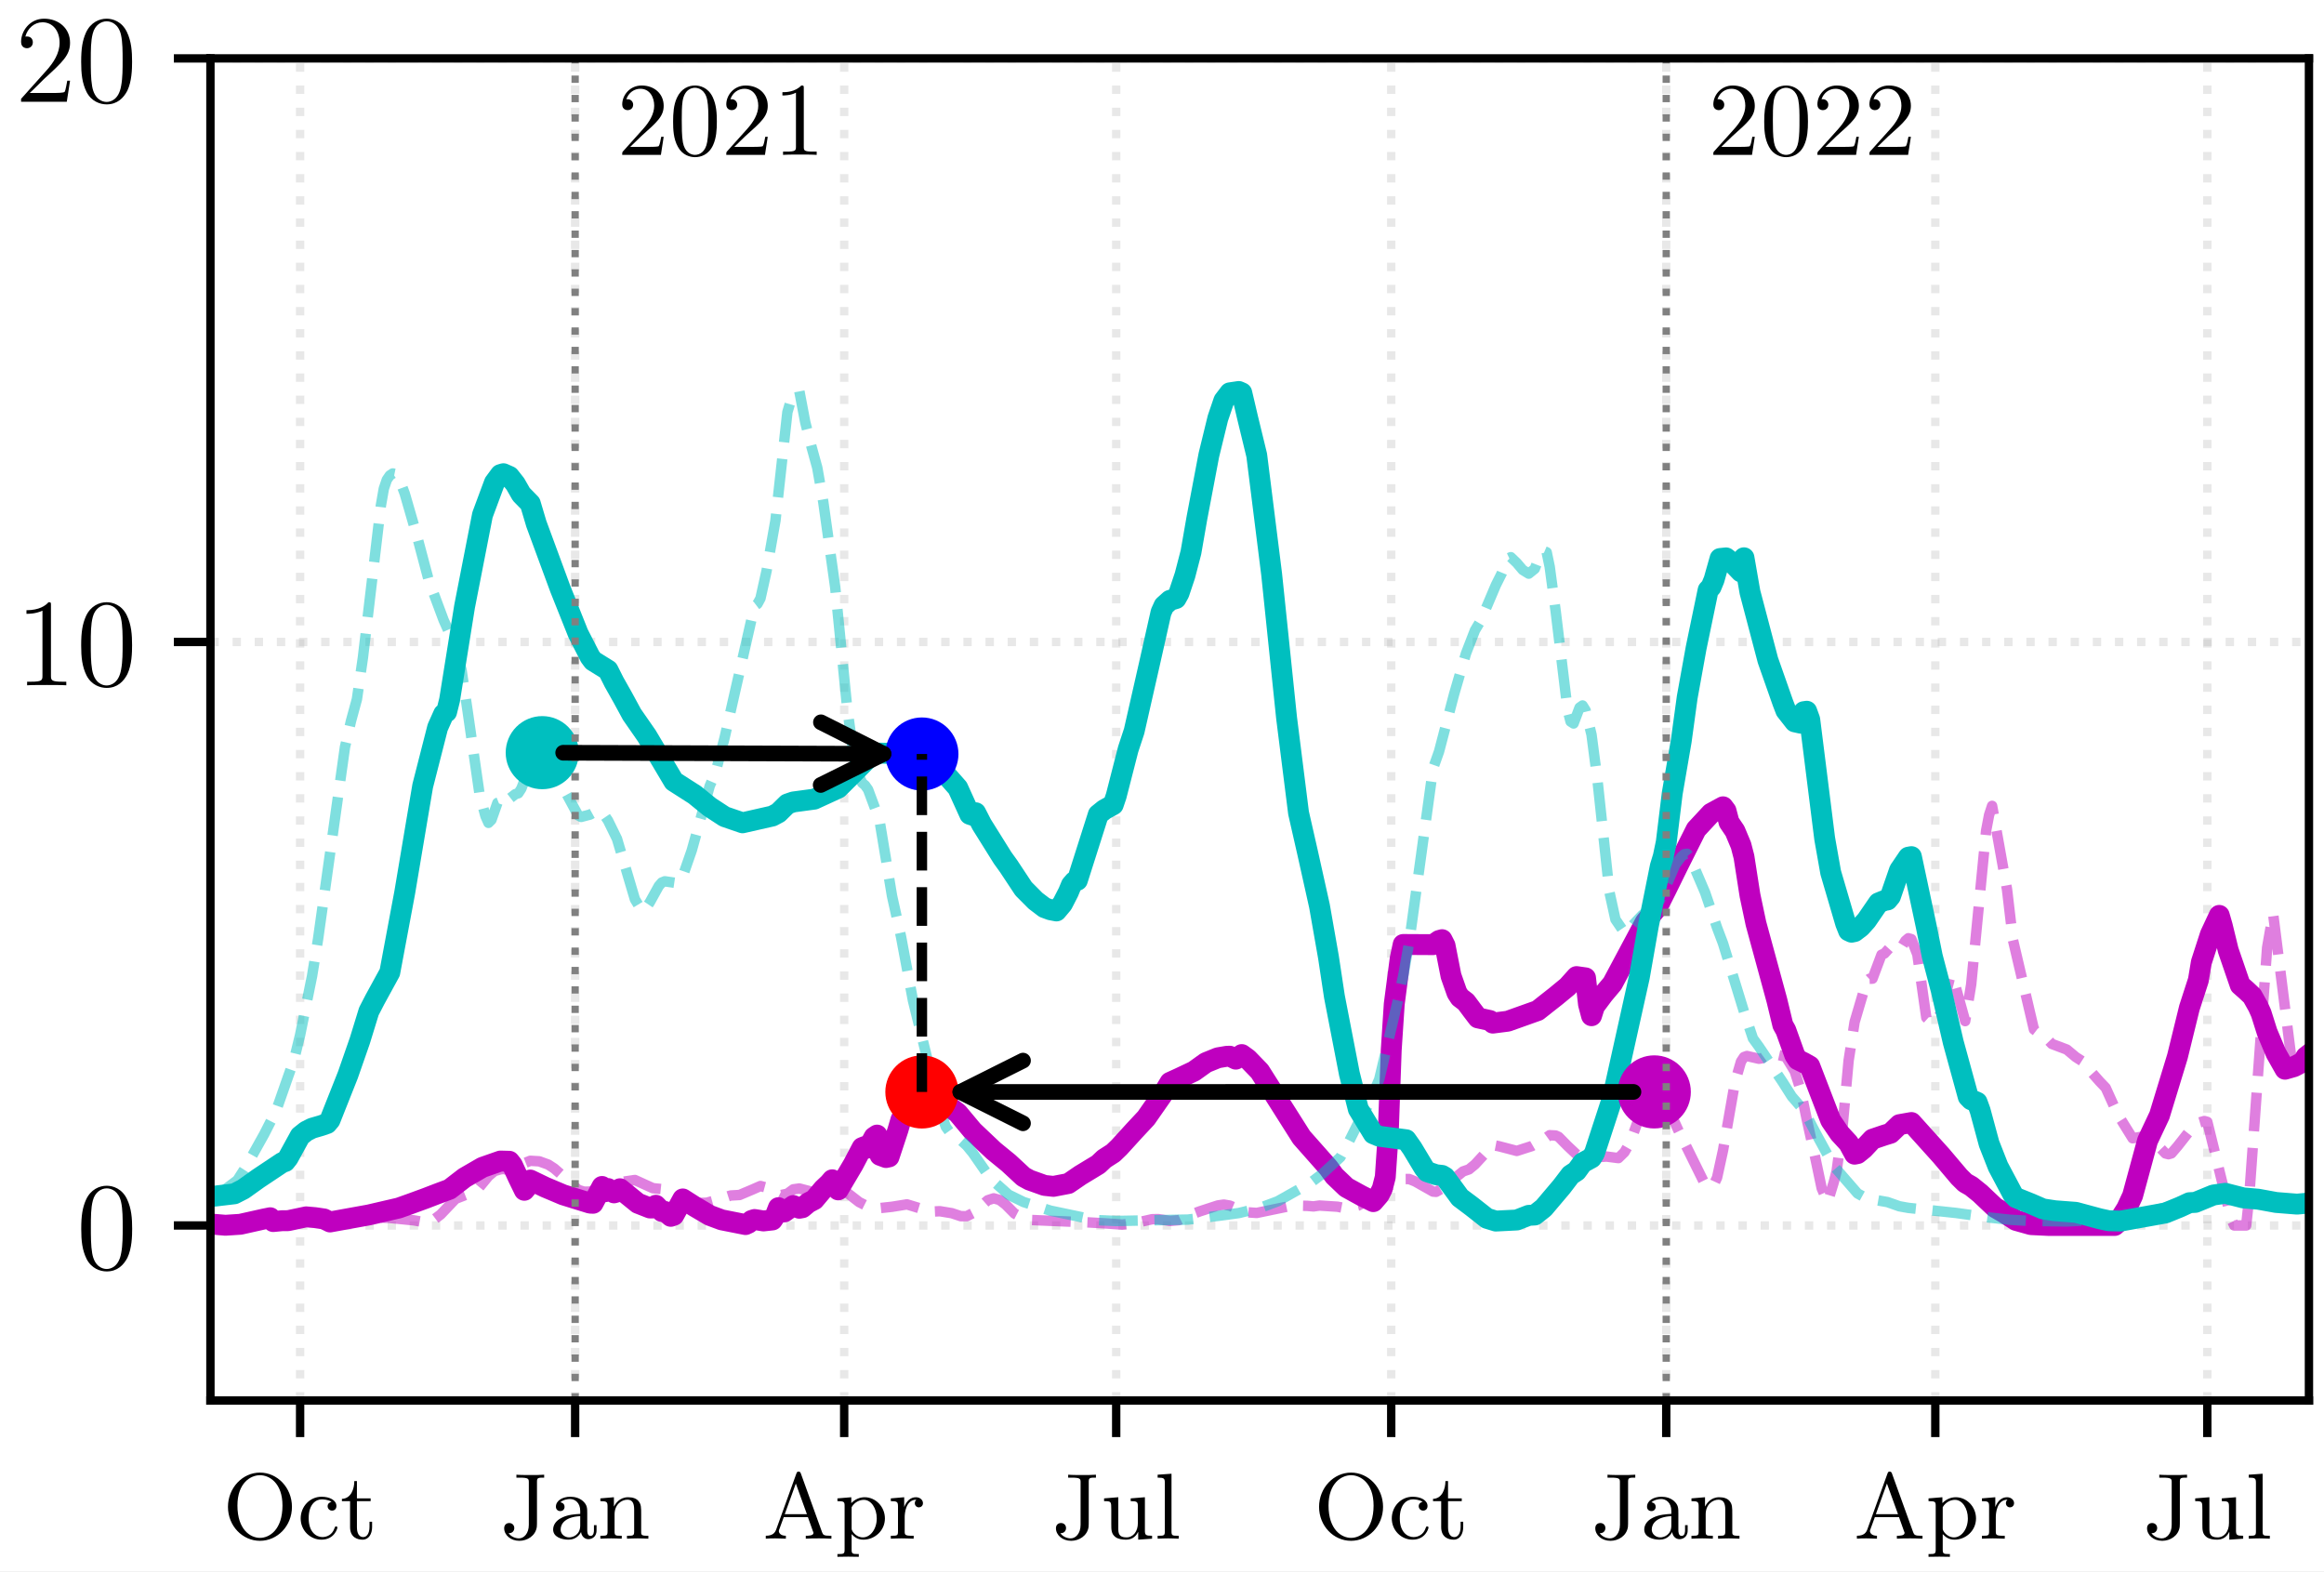 <?xml version="1.0" encoding="UTF-8"?>
<svg xmlns="http://www.w3.org/2000/svg" xmlns:xlink="http://www.w3.org/1999/xlink" width="222.48pt" height="150.48pt" viewBox="0 0 222.48 150.48">
<rect x="0" y="0" width="222.48" height="150.48" fill="#333333" stroke="none"/>
<defs>
<g>
<g id="glyph-0-0">
<path d="M 6.641 -3.047 C 6.641 -4.875 5.25 -6.328 3.578 -6.328 C 1.906 -6.328 0.516 -4.859 0.516 -3.047 C 0.516 -1.219 1.906 0.203 3.578 0.203 C 5.25 0.203 6.641 -1.219 6.641 -3.047 Z M 3.578 -0.078 C 2.672 -0.078 1.422 -0.859 1.422 -3.172 C 1.422 -5.359 2.703 -6.078 3.578 -6.078 C 4.453 -6.078 5.734 -5.359 5.734 -3.172 C 5.734 -0.859 4.484 -0.078 3.578 -0.078 Z M 3.578 -0.078 "/>
</g>
<g id="glyph-0-1">
<path d="M 3.266 -3.531 C 3.078 -3.484 2.891 -3.359 2.891 -3.109 C 2.891 -2.875 3.078 -2.688 3.312 -2.688 C 3.547 -2.688 3.734 -2.844 3.734 -3.125 C 3.734 -3.672 3.109 -4.016 2.312 -4.016 C 1.172 -4.016 0.312 -3.062 0.312 -1.938 C 0.312 -0.781 1.234 0.094 2.297 0.094 C 3.547 0.094 3.828 -0.984 3.828 -1.062 C 3.828 -1.172 3.734 -1.172 3.703 -1.172 C 3.609 -1.172 3.609 -1.156 3.547 -1 C 3.344 -0.391 2.844 -0.156 2.391 -0.156 C 1.812 -0.156 1.078 -0.625 1.078 -1.953 C 1.078 -3.344 1.797 -3.766 2.328 -3.766 C 2.453 -3.766 2.938 -3.75 3.266 -3.531 Z M 3.266 -3.531 "/>
</g>
<g id="glyph-0-2">
<path d="M 2.922 -3.594 L 2.922 -3.859 L 1.609 -3.859 L 1.609 -5.516 L 1.359 -5.516 C 1.359 -4.766 1.047 -3.844 0.172 -3.812 L 0.172 -3.594 L 0.953 -3.594 L 0.953 -1.109 C 0.953 -0.109 1.672 0.094 2.156 0.094 C 2.75 0.094 3.062 -0.469 3.062 -1.109 L 3.062 -1.625 L 2.812 -1.625 L 2.812 -1.141 C 2.812 -0.469 2.531 -0.156 2.219 -0.156 C 1.609 -0.156 1.609 -0.938 1.609 -1.109 L 1.609 -3.594 Z M 2.922 -3.594 "/>
</g>
<g id="glyph-0-3">
<path d="M 3.578 -5.484 C 3.578 -5.844 3.719 -5.844 4.266 -5.844 L 4.266 -6.125 C 3.672 -6.094 3.562 -6.094 3.078 -6.094 C 2.719 -6.094 1.922 -6.094 1.609 -6.125 L 1.609 -5.844 L 1.922 -5.844 C 2.766 -5.844 2.797 -5.734 2.797 -5.406 L 2.797 -1.328 C 2.797 -0.5 2.328 -0.031 1.859 -0.031 C 1.5 -0.031 1.078 -0.203 0.859 -0.531 C 1.203 -0.5 1.406 -0.75 1.406 -1.016 C 1.406 -1.297 1.203 -1.5 0.922 -1.5 C 0.641 -1.5 0.438 -1.312 0.438 -1 C 0.438 -0.344 1.062 0.203 1.891 0.203 C 2.641 0.203 3.438 -0.266 3.562 -1.125 C 3.578 -1.203 3.578 -1.594 3.578 -1.828 Z M 3.578 -5.484 "/>
</g>
<g id="glyph-0-4">
<path d="M 3.062 -0.641 C 3.109 -0.266 3.375 0.047 3.766 0.047 C 3.984 0.047 4.547 -0.078 4.547 -0.797 L 4.547 -1.297 L 4.297 -1.297 L 4.297 -0.812 C 4.297 -0.703 4.297 -0.266 3.969 -0.266 C 3.656 -0.266 3.656 -0.688 3.656 -0.828 L 3.656 -2.406 C 3.656 -2.922 3.656 -3.219 3.25 -3.594 C 2.922 -3.891 2.484 -4.016 2.031 -4.016 C 1.281 -4.016 0.656 -3.641 0.656 -3.062 C 0.656 -2.797 0.844 -2.641 1.078 -2.641 C 1.312 -2.641 1.484 -2.812 1.484 -3.047 C 1.484 -3.438 1.094 -3.484 1.078 -3.484 C 1.328 -3.719 1.766 -3.797 2.016 -3.797 C 2.469 -3.797 2.984 -3.453 2.984 -2.656 L 2.984 -2.375 C 2.5 -2.344 1.828 -2.312 1.234 -2.016 C 0.578 -1.703 0.391 -1.234 0.391 -0.875 C 0.391 -0.141 1.25 0.094 1.859 0.094 C 2.594 0.094 2.938 -0.391 3.062 -0.641 Z M 2.984 -1.266 C 2.984 -0.391 2.312 -0.125 1.922 -0.125 C 1.5 -0.125 1.109 -0.438 1.109 -0.875 C 1.109 -1.469 1.609 -2.094 2.984 -2.156 Z M 2.984 -1.266 "/>
</g>
<g id="glyph-0-5">
<path d="M 1.672 -2.328 C 1.672 -3.281 2.344 -3.734 2.906 -3.734 C 3.438 -3.734 3.547 -3.297 3.547 -2.766 L 3.547 -0.688 C 3.547 -0.281 3.453 -0.281 2.859 -0.281 L 2.859 0 C 3.281 -0.016 3.453 -0.031 3.891 -0.031 C 4.312 -0.031 4.438 -0.016 4.906 0 L 4.906 -0.281 C 4.453 -0.281 4.219 -0.281 4.219 -0.562 L 4.219 -2.281 C 4.219 -3.016 4.219 -3.281 3.969 -3.594 C 3.766 -3.844 3.422 -3.969 2.969 -3.969 C 2.141 -3.969 1.75 -3.344 1.625 -3.094 L 1.609 -3.094 L 1.609 -3.969 L 0.312 -3.859 L 0.312 -3.594 C 0.922 -3.594 1 -3.531 1 -3.078 L 1 -0.688 C 1 -0.281 0.906 -0.281 0.312 -0.281 L 0.312 0 C 0.734 -0.016 0.906 -0.031 1.344 -0.031 C 1.766 -0.031 1.891 -0.016 2.359 0 L 2.359 -0.281 C 1.766 -0.281 1.672 -0.281 1.672 -0.688 Z M 1.672 -2.328 "/>
</g>
<g id="glyph-0-6">
<path d="M 3.672 -6.234 C 3.625 -6.344 3.594 -6.422 3.453 -6.422 C 3.312 -6.422 3.297 -6.375 3.234 -6.219 L 1.312 -0.891 C 1.203 -0.594 1 -0.281 0.312 -0.281 L 0.312 0 C 0.641 -0.031 0.891 -0.031 1.219 -0.031 C 1.531 -0.031 1.734 -0.016 2.234 0 L 2.234 -0.281 C 1.719 -0.281 1.562 -0.562 1.562 -0.734 C 1.562 -0.812 1.594 -0.859 1.609 -0.906 L 2.031 -2.062 L 4.344 -2.062 L 4.828 -0.703 C 4.875 -0.625 4.875 -0.594 4.875 -0.547 C 4.875 -0.281 4.375 -0.281 4.141 -0.281 L 4.141 0 C 4.547 -0.031 5.016 -0.031 5.422 -0.031 C 5.828 -0.031 5.859 -0.031 6.594 0 L 6.594 -0.281 L 6.453 -0.281 C 5.891 -0.281 5.797 -0.359 5.703 -0.609 Z M 4.25 -2.344 L 2.125 -2.344 L 3.188 -5.281 Z M 4.25 -2.344 "/>
</g>
<g id="glyph-0-7">
<path d="M 1.625 -3.016 C 1.922 -3.531 2.422 -3.719 2.797 -3.719 C 3.5 -3.719 4.031 -2.906 4.031 -1.938 C 4.031 -0.922 3.422 -0.125 2.703 -0.125 C 2.297 -0.125 1.953 -0.359 1.734 -0.672 C 1.625 -0.859 1.625 -0.875 1.625 -1.047 Z M 1.625 -0.438 C 1.859 -0.203 2.156 0.094 2.75 0.094 C 3.828 0.094 4.812 -0.766 4.812 -1.938 C 4.812 -3.062 3.922 -3.969 2.875 -3.969 C 2.391 -3.969 1.938 -3.766 1.594 -3.406 L 1.594 -3.969 L 0.266 -3.859 L 0.266 -3.594 C 0.906 -3.594 0.953 -3.531 0.953 -3.141 L 0.953 1.047 C 0.953 1.469 0.859 1.469 0.266 1.469 L 0.266 1.734 C 0.688 1.719 0.859 1.719 1.297 1.719 C 1.719 1.719 1.844 1.719 2.312 1.734 L 2.312 1.469 C 1.719 1.469 1.625 1.469 1.625 1.047 Z M 1.625 -0.438 "/>
</g>
<g id="glyph-0-8">
<path d="M 1.594 -2.047 C 1.594 -2.422 1.688 -3.734 2.719 -3.734 C 2.703 -3.719 2.562 -3.609 2.562 -3.406 C 2.562 -3.156 2.75 -3 2.953 -3 C 3.141 -3 3.344 -3.141 3.344 -3.406 C 3.344 -3.688 3.078 -3.969 2.672 -3.969 C 2.141 -3.969 1.766 -3.594 1.547 -3.031 L 1.547 -3.969 L 0.266 -3.859 L 0.266 -3.594 C 0.875 -3.594 0.953 -3.531 0.953 -3.078 L 0.953 -0.688 C 0.953 -0.281 0.859 -0.281 0.266 -0.281 L 0.266 0 C 0.75 -0.016 0.859 -0.031 1.312 -0.031 C 1.672 -0.031 1.891 -0.016 2.453 0 L 2.453 -0.281 L 2.281 -0.281 C 1.625 -0.281 1.594 -0.375 1.594 -0.703 Z M 1.594 -2.047 "/>
</g>
<g id="glyph-0-9">
<path d="M 3.547 -1.5 C 3.547 -0.703 3.109 -0.125 2.453 -0.125 C 1.719 -0.125 1.672 -0.516 1.672 -1 L 1.672 -3.969 L 0.312 -3.859 L 0.312 -3.594 C 1 -3.594 1 -3.562 1 -2.766 L 1 -1.422 C 1 -0.828 1 -0.453 1.422 -0.141 C 1.672 0.031 2.047 0.094 2.406 0.094 C 2.875 0.094 3.312 -0.109 3.562 -0.641 L 3.578 -0.641 L 3.578 0.094 L 4.906 0 L 4.906 -0.281 C 4.297 -0.281 4.219 -0.344 4.219 -0.781 L 4.219 -3.969 L 2.859 -3.859 L 2.859 -3.594 C 3.469 -3.594 3.547 -3.531 3.547 -3.078 Z M 3.547 -1.5 "/>
</g>
<g id="glyph-0-10">
<path d="M 1.656 -6.219 L 0.328 -6.125 L 0.328 -5.844 C 0.938 -5.844 1.016 -5.781 1.016 -5.344 L 1.016 -0.688 C 1.016 -0.281 0.922 -0.281 0.328 -0.281 L 0.328 0 C 0.75 -0.016 0.922 -0.031 1.328 -0.031 C 1.75 -0.031 1.906 -0.016 2.344 0 L 2.344 -0.281 C 1.75 -0.281 1.656 -0.281 1.656 -0.688 Z M 1.656 -6.219 "/>
</g>
<g id="glyph-1-0">
<path d="M 5.359 -3.828 C 5.359 -4.812 5.297 -5.781 4.859 -6.688 C 4.375 -7.688 3.516 -7.953 2.922 -7.953 C 2.234 -7.953 1.391 -7.609 0.938 -6.609 C 0.609 -5.859 0.484 -5.109 0.484 -3.828 C 0.484 -2.672 0.578 -1.797 1 -0.938 C 1.469 -0.031 2.297 0.25 2.922 0.25 C 3.953 0.25 4.547 -0.375 4.906 -1.062 C 5.328 -1.953 5.359 -3.125 5.359 -3.828 Z M 2.922 0.016 C 2.531 0.016 1.75 -0.203 1.531 -1.5 C 1.406 -2.219 1.406 -3.125 1.406 -3.969 C 1.406 -4.953 1.406 -5.828 1.594 -6.531 C 1.797 -7.344 2.406 -7.703 2.922 -7.703 C 3.375 -7.703 4.062 -7.438 4.297 -6.406 C 4.453 -5.719 4.453 -4.781 4.453 -3.969 C 4.453 -3.172 4.453 -2.266 4.312 -1.531 C 4.094 -0.219 3.328 0.016 2.922 0.016 Z M 2.922 0.016 "/>
</g>
<g id="glyph-1-1">
<path d="M 3.438 -7.656 C 3.438 -7.938 3.438 -7.953 3.203 -7.953 C 2.922 -7.625 2.312 -7.188 1.094 -7.188 L 1.094 -6.844 C 1.359 -6.844 1.953 -6.844 2.625 -7.141 L 2.625 -0.922 C 2.625 -0.484 2.578 -0.344 1.531 -0.344 L 1.156 -0.344 L 1.156 0 C 1.484 -0.031 2.641 -0.031 3.031 -0.031 C 3.438 -0.031 4.578 -0.031 4.906 0 L 4.906 -0.344 L 4.531 -0.344 C 3.484 -0.344 3.438 -0.484 3.438 -0.922 Z M 3.438 -7.656 "/>
</g>
<g id="glyph-1-2">
<path d="M 5.266 -2.016 L 5 -2.016 C 4.953 -1.812 4.859 -1.141 4.75 -0.953 C 4.656 -0.844 3.984 -0.844 3.625 -0.844 L 1.406 -0.844 C 1.734 -1.125 2.469 -1.891 2.766 -2.172 C 4.594 -3.844 5.266 -4.469 5.266 -5.656 C 5.266 -7.031 4.172 -7.953 2.781 -7.953 C 1.406 -7.953 0.578 -6.766 0.578 -5.734 C 0.578 -5.125 1.109 -5.125 1.141 -5.125 C 1.406 -5.125 1.703 -5.312 1.703 -5.688 C 1.703 -6.031 1.484 -6.25 1.141 -6.25 C 1.047 -6.25 1.016 -6.25 0.984 -6.234 C 1.203 -7.047 1.859 -7.609 2.625 -7.609 C 3.641 -7.609 4.266 -6.75 4.266 -5.656 C 4.266 -4.641 3.688 -3.75 3 -2.984 L 0.578 -0.281 L 0.578 0 L 4.953 0 Z M 5.266 -2.016 "/>
</g>
<g id="glyph-2-0">
<path d="M 1.266 -0.766 L 2.328 -1.797 C 3.875 -3.172 4.469 -3.703 4.469 -4.703 C 4.469 -5.844 3.578 -6.641 2.359 -6.641 C 1.234 -6.641 0.5 -5.719 0.5 -4.828 C 0.5 -4.281 1 -4.281 1.031 -4.281 C 1.203 -4.281 1.547 -4.391 1.547 -4.812 C 1.547 -5.062 1.359 -5.328 1.016 -5.328 C 0.938 -5.328 0.922 -5.328 0.891 -5.312 C 1.109 -5.969 1.656 -6.328 2.234 -6.328 C 3.141 -6.328 3.562 -5.516 3.562 -4.703 C 3.562 -3.906 3.078 -3.125 2.516 -2.5 L 0.609 -0.375 C 0.5 -0.266 0.5 -0.234 0.5 0 L 4.203 0 L 4.469 -1.734 L 4.234 -1.734 C 4.172 -1.438 4.109 -1 4 -0.844 C 3.938 -0.766 3.281 -0.766 3.062 -0.766 Z M 1.266 -0.766 "/>
</g>
<g id="glyph-2-1">
<path d="M 4.578 -3.188 C 4.578 -3.984 4.531 -4.781 4.188 -5.516 C 3.734 -6.484 2.906 -6.641 2.5 -6.641 C 1.891 -6.641 1.172 -6.375 0.75 -5.453 C 0.438 -4.766 0.391 -3.984 0.391 -3.188 C 0.391 -2.438 0.422 -1.547 0.844 -0.781 C 1.266 0.016 2 0.219 2.484 0.219 C 3.016 0.219 3.781 0.016 4.219 -0.938 C 4.531 -1.625 4.578 -2.406 4.578 -3.188 Z M 2.484 0 C 2.094 0 1.5 -0.25 1.328 -1.203 C 1.219 -1.797 1.219 -2.719 1.219 -3.312 C 1.219 -3.953 1.219 -4.609 1.297 -5.141 C 1.484 -6.328 2.234 -6.422 2.484 -6.422 C 2.812 -6.422 3.469 -6.234 3.656 -5.25 C 3.766 -4.688 3.766 -3.938 3.766 -3.312 C 3.766 -2.562 3.766 -1.891 3.656 -1.25 C 3.5 -0.297 2.938 0 2.484 0 Z M 2.484 0 "/>
</g>
<g id="glyph-2-2">
<path d="M 2.938 -6.375 C 2.938 -6.625 2.938 -6.641 2.703 -6.641 C 2.078 -6 1.203 -6 0.891 -6 L 0.891 -5.688 C 1.094 -5.688 1.672 -5.688 2.188 -5.953 L 2.188 -0.781 C 2.188 -0.422 2.156 -0.312 1.266 -0.312 L 0.953 -0.312 L 0.953 0 C 1.297 -0.031 2.156 -0.031 2.562 -0.031 C 2.953 -0.031 3.828 -0.031 4.172 0 L 4.172 -0.312 L 3.859 -0.312 C 2.953 -0.312 2.938 -0.422 2.938 -0.781 Z M 2.938 -6.375 "/>
</g>
</g>
<clipPath id="clip-0">
<path clip-rule="nonzero" d="M 28 5.59 L 30 5.59 L 30 134.07 L 28 134.07 Z M 28 5.59 "/>
</clipPath>
<clipPath id="clip-1">
<path clip-rule="nonzero" d="M 54 5.59 L 56 5.59 L 56 134.07 L 54 134.07 Z M 54 5.59 "/>
</clipPath>
<clipPath id="clip-2">
<path clip-rule="nonzero" d="M 80 5.59 L 82 5.59 L 82 134.07 L 80 134.07 Z M 80 5.59 "/>
</clipPath>
<clipPath id="clip-3">
<path clip-rule="nonzero" d="M 106 5.59 L 108 5.59 L 108 134.07 L 106 134.07 Z M 106 5.59 "/>
</clipPath>
<clipPath id="clip-4">
<path clip-rule="nonzero" d="M 132 5.59 L 134 5.59 L 134 134.07 L 132 134.07 Z M 132 5.59 "/>
</clipPath>
<clipPath id="clip-5">
<path clip-rule="nonzero" d="M 159 5.59 L 160 5.59 L 160 134.07 L 159 134.07 Z M 159 5.59 "/>
</clipPath>
<clipPath id="clip-6">
<path clip-rule="nonzero" d="M 184 5.59 L 186 5.59 L 186 134.07 L 184 134.07 Z M 184 5.59 "/>
</clipPath>
<clipPath id="clip-7">
<path clip-rule="nonzero" d="M 210 5.59 L 212 5.59 L 212 134.07 L 210 134.07 Z M 210 5.59 "/>
</clipPath>
<clipPath id="clip-8">
<path clip-rule="nonzero" d="M 20.145 116 L 221.039 116 L 221.039 118 L 20.145 118 Z M 20.145 116 "/>
</clipPath>
<clipPath id="clip-9">
<path clip-rule="nonzero" d="M 20.145 61 L 221.039 61 L 221.039 62 L 20.145 62 Z M 20.145 61 "/>
</clipPath>
<clipPath id="clip-10">
<path clip-rule="nonzero" d="M 20.145 5.59 L 221.039 5.59 L 221.039 6 L 20.145 6 Z M 20.145 5.59 "/>
</clipPath>
<clipPath id="clip-11">
<path clip-rule="nonzero" d="M 20.145 76 L 221.039 76 L 221.039 118 L 20.145 118 Z M 20.145 76 "/>
</clipPath>
<clipPath id="clip-12">
<path clip-rule="nonzero" d="M 20.145 75 L 221.039 75 L 221.039 119 L 20.145 119 Z M 20.145 75 "/>
</clipPath>
<clipPath id="clip-13">
<path clip-rule="nonzero" d="M 20.145 36 L 221.039 36 L 221.039 118 L 20.145 118 Z M 20.145 36 "/>
</clipPath>
<clipPath id="clip-14">
<path clip-rule="nonzero" d="M 20.145 36 L 221.039 36 L 221.039 119 L 20.145 119 Z M 20.145 36 "/>
</clipPath>
<clipPath id="clip-15">
<path clip-rule="nonzero" d="M 54 5.59 L 56 5.59 L 56 134.07 L 54 134.07 Z M 54 5.59 "/>
</clipPath>
<clipPath id="clip-16">
<path clip-rule="nonzero" d="M 159 5.59 L 160 5.59 L 160 134.07 L 159 134.07 Z M 159 5.59 "/>
</clipPath>
</defs>
<path fill-rule="nonzero" fill="rgb(100%, 100%, 100%)" fill-opacity="1" d="M 0 150.48 L 222.48 150.48 L 222.48 0 L 0 0 Z M 0 150.48 "/>
<path fill-rule="nonzero" fill="rgb(100%, 100%, 100%)" fill-opacity="1" d="M 20.145 134.07 L 221.039 134.07 L 221.039 5.59 L 20.145 5.59 Z M 20.145 134.07 "/>
<g clip-path="url(#clip-0)">
<path fill="none" stroke-width="0.8" stroke-linecap="butt" stroke-linejoin="round" stroke="rgb(69.019%, 69.019%, 69.019%)" stroke-opacity="0.3" stroke-dasharray="0.8 1.32" stroke-miterlimit="10" d="M 28.73 16.41 L 28.73 144.89 " transform="matrix(1, 0, 0, -1, 0, 150.48)"/>
</g>
<path fill="none" stroke-width="0.8" stroke-linecap="butt" stroke-linejoin="round" stroke="rgb(0%, 0%, 0%)" stroke-opacity="1" stroke-miterlimit="10" d="M 28.73 16.41 L 28.73 12.91 " transform="matrix(1, 0, 0, -1, 0, 150.48)"/>
<g fill="rgb(0%, 0%, 0%)" fill-opacity="1">
<use xlink:href="#glyph-0-0" x="21.308" y="147.297"/>
<use xlink:href="#glyph-0-1" x="28.472" y="147.297"/>
<use xlink:href="#glyph-0-2" x="32.56" y="147.297"/>
</g>
<g clip-path="url(#clip-1)">
<path fill="none" stroke-width="0.8" stroke-linecap="butt" stroke-linejoin="round" stroke="rgb(69.019%, 69.019%, 69.019%)" stroke-opacity="0.3" stroke-dasharray="0.8 1.32" stroke-miterlimit="10" d="M 55.059 16.41 L 55.059 144.89 " transform="matrix(1, 0, 0, -1, 0, 150.48)"/>
</g>
<path fill="none" stroke-width="0.8" stroke-linecap="butt" stroke-linejoin="round" stroke="rgb(0%, 0%, 0%)" stroke-opacity="1" stroke-miterlimit="10" d="M 55.059 16.41 L 55.059 12.91 " transform="matrix(1, 0, 0, -1, 0, 150.48)"/>
<g fill="rgb(0%, 0%, 0%)" fill-opacity="1">
<use xlink:href="#glyph-0-3" x="47.828" y="147.297"/>
<use xlink:href="#glyph-0-4" x="52.562" y="147.297"/>
<use xlink:href="#glyph-0-5" x="57.162" y="147.297"/>
</g>
<g clip-path="url(#clip-2)">
<path fill="none" stroke-width="0.8" stroke-linecap="butt" stroke-linejoin="round" stroke="rgb(69.019%, 69.019%, 69.019%)" stroke-opacity="0.3" stroke-dasharray="0.8 1.32" stroke-miterlimit="10" d="M 80.816 16.41 L 80.816 144.89 " transform="matrix(1, 0, 0, -1, 0, 150.48)"/>
</g>
<path fill="none" stroke-width="0.8" stroke-linecap="butt" stroke-linejoin="round" stroke="rgb(0%, 0%, 0%)" stroke-opacity="1" stroke-miterlimit="10" d="M 80.816 16.41 L 80.816 12.91 " transform="matrix(1, 0, 0, -1, 0, 150.48)"/>
<g fill="rgb(0%, 0%, 0%)" fill-opacity="1">
<use xlink:href="#glyph-0-6" x="72.998" y="147.297"/>
<use xlink:href="#glyph-0-7" x="79.902" y="147.297"/>
<use xlink:href="#glyph-0-8" x="85.013" y="147.297"/>
</g>
<g clip-path="url(#clip-3)">
<path fill="none" stroke-width="0.8" stroke-linecap="butt" stroke-linejoin="round" stroke="rgb(69.019%, 69.019%, 69.019%)" stroke-opacity="0.3" stroke-dasharray="0.8 1.32" stroke-miterlimit="10" d="M 106.855 16.41 L 106.855 144.89 " transform="matrix(1, 0, 0, -1, 0, 150.48)"/>
</g>
<path fill="none" stroke-width="0.8" stroke-linecap="butt" stroke-linejoin="round" stroke="rgb(0%, 0%, 0%)" stroke-opacity="1" stroke-miterlimit="10" d="M 106.855 16.41 L 106.855 12.91 " transform="matrix(1, 0, 0, -1, 0, 150.48)"/>
<g fill="rgb(0%, 0%, 0%)" fill-opacity="1">
<use xlink:href="#glyph-0-3" x="100.649" y="147.297"/>
<use xlink:href="#glyph-0-9" x="105.384" y="147.297"/>
<use xlink:href="#glyph-0-10" x="110.494" y="147.297"/>
</g>
<g clip-path="url(#clip-4)">
<path fill="none" stroke-width="0.8" stroke-linecap="butt" stroke-linejoin="round" stroke="rgb(69.019%, 69.019%, 69.019%)" stroke-opacity="0.3" stroke-dasharray="0.8 1.32" stroke-miterlimit="10" d="M 133.184 16.41 L 133.184 144.89 " transform="matrix(1, 0, 0, -1, 0, 150.48)"/>
</g>
<path fill="none" stroke-width="0.8" stroke-linecap="butt" stroke-linejoin="round" stroke="rgb(0%, 0%, 0%)" stroke-opacity="1" stroke-miterlimit="10" d="M 133.184 16.41 L 133.184 12.91 " transform="matrix(1, 0, 0, -1, 0, 150.48)"/>
<g fill="rgb(0%, 0%, 0%)" fill-opacity="1">
<use xlink:href="#glyph-0-0" x="125.761" y="147.297"/>
<use xlink:href="#glyph-0-1" x="132.925" y="147.297"/>
<use xlink:href="#glyph-0-2" x="137.014" y="147.297"/>
</g>
<g clip-path="url(#clip-5)">
<path fill="none" stroke-width="0.8" stroke-linecap="butt" stroke-linejoin="round" stroke="rgb(69.019%, 69.019%, 69.019%)" stroke-opacity="0.3" stroke-dasharray="0.8 1.32" stroke-miterlimit="10" d="M 159.512 16.41 L 159.512 144.89 " transform="matrix(1, 0, 0, -1, 0, 150.48)"/>
</g>
<path fill="none" stroke-width="0.8" stroke-linecap="butt" stroke-linejoin="round" stroke="rgb(0%, 0%, 0%)" stroke-opacity="1" stroke-miterlimit="10" d="M 159.512 16.41 L 159.512 12.91 " transform="matrix(1, 0, 0, -1, 0, 150.48)"/>
<g fill="rgb(0%, 0%, 0%)" fill-opacity="1">
<use xlink:href="#glyph-0-3" x="152.281" y="147.297"/>
<use xlink:href="#glyph-0-4" x="157.016" y="147.297"/>
<use xlink:href="#glyph-0-5" x="161.615" y="147.297"/>
</g>
<g clip-path="url(#clip-6)">
<path fill="none" stroke-width="0.8" stroke-linecap="butt" stroke-linejoin="round" stroke="rgb(69.019%, 69.019%, 69.019%)" stroke-opacity="0.3" stroke-dasharray="0.8 1.32" stroke-miterlimit="10" d="M 185.27 16.41 L 185.27 144.89 " transform="matrix(1, 0, 0, -1, 0, 150.48)"/>
</g>
<path fill="none" stroke-width="0.8" stroke-linecap="butt" stroke-linejoin="round" stroke="rgb(0%, 0%, 0%)" stroke-opacity="1" stroke-miterlimit="10" d="M 185.27 16.41 L 185.27 12.91 " transform="matrix(1, 0, 0, -1, 0, 150.48)"/>
<g fill="rgb(0%, 0%, 0%)" fill-opacity="1">
<use xlink:href="#glyph-0-6" x="177.451" y="147.297"/>
<use xlink:href="#glyph-0-7" x="184.355" y="147.297"/>
<use xlink:href="#glyph-0-8" x="189.466" y="147.297"/>
</g>
<g clip-path="url(#clip-7)">
<path fill="none" stroke-width="0.8" stroke-linecap="butt" stroke-linejoin="round" stroke="rgb(69.019%, 69.019%, 69.019%)" stroke-opacity="0.3" stroke-dasharray="0.8 1.32" stroke-miterlimit="10" d="M 211.309 16.41 L 211.309 144.89 " transform="matrix(1, 0, 0, -1, 0, 150.48)"/>
</g>
<path fill="none" stroke-width="0.8" stroke-linecap="butt" stroke-linejoin="round" stroke="rgb(0%, 0%, 0%)" stroke-opacity="1" stroke-miterlimit="10" d="M 211.309 16.41 L 211.309 12.91 " transform="matrix(1, 0, 0, -1, 0, 150.48)"/>
<g fill="rgb(0%, 0%, 0%)" fill-opacity="1">
<use xlink:href="#glyph-0-3" x="205.103" y="147.297"/>
<use xlink:href="#glyph-0-9" x="209.837" y="147.297"/>
<use xlink:href="#glyph-0-10" x="214.948" y="147.297"/>
</g>
<g clip-path="url(#clip-8)">
<path fill="none" stroke-width="0.8" stroke-linecap="butt" stroke-linejoin="round" stroke="rgb(69.019%, 69.019%, 69.019%)" stroke-opacity="0.3" stroke-dasharray="0.8 1.32" stroke-miterlimit="10" d="M 20.145 33.167 L 221.039 33.167 " transform="matrix(1, 0, 0, -1, 0, 150.48)"/>
</g>
<path fill="none" stroke-width="0.8" stroke-linecap="butt" stroke-linejoin="round" stroke="rgb(0%, 0%, 0%)" stroke-opacity="1" stroke-miterlimit="10" d="M 20.145 33.167 L 16.645 33.167 " transform="matrix(1, 0, 0, -1, 0, 150.48)"/>
<g fill="rgb(0%, 0%, 0%)" fill-opacity="1">
<use xlink:href="#glyph-1-0" x="7.293" y="121.463"/>
</g>
<g clip-path="url(#clip-9)">
<path fill="none" stroke-width="0.8" stroke-linecap="butt" stroke-linejoin="round" stroke="rgb(69.019%, 69.019%, 69.019%)" stroke-opacity="0.3" stroke-dasharray="0.8 1.32" stroke-miterlimit="10" d="M 20.145 89.027 L 221.039 89.027 " transform="matrix(1, 0, 0, -1, 0, 150.48)"/>
</g>
<path fill="none" stroke-width="0.8" stroke-linecap="butt" stroke-linejoin="round" stroke="rgb(0%, 0%, 0%)" stroke-opacity="1" stroke-miterlimit="10" d="M 20.145 89.027 L 16.645 89.027 " transform="matrix(1, 0, 0, -1, 0, 150.48)"/>
<g fill="rgb(0%, 0%, 0%)" fill-opacity="1">
<use xlink:href="#glyph-1-1" x="1.44" y="65.603"/>
<use xlink:href="#glyph-1-0" x="7.286" y="65.603"/>
</g>
<g clip-path="url(#clip-10)">
<path fill="none" stroke-width="0.8" stroke-linecap="butt" stroke-linejoin="round" stroke="rgb(69.019%, 69.019%, 69.019%)" stroke-opacity="0.3" stroke-dasharray="0.8 1.32" stroke-miterlimit="10" d="M 20.145 144.89 L 221.039 144.89 " transform="matrix(1, 0, 0, -1, 0, 150.48)"/>
</g>
<path fill="none" stroke-width="0.8" stroke-linecap="butt" stroke-linejoin="round" stroke="rgb(0%, 0%, 0%)" stroke-opacity="1" stroke-miterlimit="10" d="M 20.145 144.89 L 16.645 144.89 " transform="matrix(1, 0, 0, -1, 0, 150.48)"/>
<g fill="rgb(0%, 0%, 0%)" fill-opacity="1">
<use xlink:href="#glyph-1-2" x="1.44" y="9.742"/>
<use xlink:href="#glyph-1-0" x="7.286" y="9.742"/>
</g>
<g clip-path="url(#clip-11)">
<path fill="none" stroke-width="1" stroke-linecap="butt" stroke-linejoin="round" stroke="rgb(75%, 0%, 75%)" stroke-opacity="0.5" stroke-dasharray="3.7 1.6" stroke-miterlimit="10" d="M 20.719 33.261 L 22.723 33.23 L 24.727 33.562 L 27.016 33.921 L 29.59 33.546 L 31.02 33.625 L 32.453 33.621 L 33.598 33.863 L 34.453 34 L 37.316 33.89 L 39.605 33.66 L 40.75 33.46 L 41.035 33.472 L 41.609 33.785 L 42.18 34.214 L 43.613 35.718 L 45.617 36.5 L 46.762 37.89 L 47.332 38.375 L 47.906 38.542 L 48.191 38.578 L 48.762 38.468 L 49.051 38.55 L 49.906 39.015 L 50.766 39.359 L 51.625 39.308 L 52.484 38.996 L 53.055 38.625 L 54.199 37.632 L 55.344 36.578 L 55.918 36.398 L 56.488 36.41 L 57.062 36.617 L 58.207 37.14 L 60.781 37.519 L 62.5 36.738 L 63.645 36.617 L 64.504 36.156 L 65.934 35.289 L 67.652 35.343 L 68.508 35.578 L 69.941 36.035 L 70.797 36.085 L 71.945 36.57 L 72.801 36.945 L 73.375 36.789 L 74.805 36.085 L 75.379 36.21 L 75.949 36.628 L 76.523 36.707 L 77.379 36.484 L 78.238 36.16 L 78.527 36.203 L 79.672 36.726 L 80.242 36.792 L 80.816 36.515 L 82.246 35.406 L 82.816 35.117 L 84.25 34.832 L 85.395 34.957 L 86.824 35.187 L 87.684 34.925 L 89.113 34.492 L 89.973 34.531 L 91.117 34.343 L 91.977 34.058 L 92.547 34.054 L 93.121 34.347 L 93.98 35.078 L 94.551 35.578 L 95.125 35.765 L 95.695 35.609 L 96.27 35.167 L 97.125 34.304 L 98.27 33.71 L 104.281 33.457 L 106 33.355 L 107.43 33.253 L 108.574 33.378 L 110.289 33.765 L 110.863 33.777 L 112.008 33.601 L 112.867 33.679 L 113.727 34.101 L 114.871 34.523 L 116.586 35.082 L 117.16 35.167 L 117.73 35.07 L 118.59 34.707 L 119.164 34.445 L 120.309 34.367 L 123.742 35.078 L 125.172 35.042 L 125.742 34.992 L 126.316 35.074 L 128.035 34.964 L 128.891 34.8 L 130.035 35.082 L 130.895 35.57 L 133.758 37.457 L 134.328 37.609 L 134.902 37.613 L 135.473 37.382 L 137.191 36.41 L 137.477 36.386 L 138.051 36.714 L 140.055 38.339 L 140.625 38.535 L 141.199 39.007 L 142.914 40.863 L 143.488 40.753 L 145.203 40.304 L 146.637 40.765 L 147.492 41.261 L 147.781 41.394 L 148.352 41.808 L 148.926 41.777 L 149.211 41.648 L 150.07 40.777 L 150.926 39.972 L 151.785 39.628 L 153.789 39.765 L 154.934 39.617 L 155.508 40.179 L 156.078 41.171 L 156.938 43.554 L 157.508 44.972 L 158.082 45.785 L 158.367 45.953 L 158.652 45.925 L 158.941 45.699 L 159.512 44.808 L 160.656 42.308 L 163.234 37.085 L 163.52 36.882 L 164.09 37.132 L 164.379 37.753 L 164.949 40.359 L 166.094 46.89 L 166.668 48.859 L 166.953 49.289 L 167.238 49.39 L 168.383 49.128 L 168.672 49.171 L 169.242 49.585 L 169.527 49.515 L 169.816 49.585 L 170.961 49.32 L 171.531 48.386 L 171.816 47.914 L 172.391 46.093 L 172.961 43.339 L 173.82 39.453 L 174.395 36.722 L 174.965 35.406 L 175.539 37.277 L 175.824 38.363 L 176.398 42.691 L 176.969 48.941 L 177.543 52.64 L 178.688 56.523 L 178.973 56.785 L 179.258 56.796 L 180.117 59.085 L 180.402 59.203 L 181.262 60.152 L 182.121 59.945 L 182.406 60.417 L 182.691 60.664 L 182.98 60.578 L 183.551 59.109 L 184.41 53.058 L 184.98 52.539 L 185.27 52.664 L 185.84 53.562 L 186.699 57.011 L 186.984 56.863 L 188.129 52.73 L 188.703 56.23 L 190.133 70.957 L 190.418 72.457 L 190.707 73.335 L 192.137 65.324 L 192.707 60.48 L 194.711 51.937 L 196.145 50.843 L 196.43 50.546 L 197.859 50.007 L 198.719 49.289 L 199.578 48.738 L 200.148 47.921 L 201.008 46.945 L 201.582 46.347 L 202.727 43.816 L 204.156 41.515 L 205.586 41.753 L 206.445 40.96 L 207.305 40.062 L 207.59 39.988 L 207.875 40.07 L 208.449 40.738 L 210.164 42.914 L 211.023 43.164 L 211.309 43.085 L 213.312 34.957 L 213.598 33.777 L 213.887 33.167 L 215.031 33.167 L 215.316 35.882 L 217.035 59.765 L 217.605 63.035 L 219.324 49.414 L 219.609 48.097 L 221.039 49.539 " transform="matrix(1, 0, 0, -1, 0, 150.48)"/>
</g>
<g clip-path="url(#clip-12)">
<path fill="none" stroke-width="2" stroke-linecap="square" stroke-linejoin="round" stroke="rgb(75%, 0%, 75%)" stroke-opacity="1" stroke-miterlimit="10" d="M 20.719 33.261 L 21.578 33.187 L 23.008 33.281 L 25.297 33.792 L 25.871 33.906 L 26.156 33.542 L 27.016 33.625 L 27.586 33.628 L 29.305 33.992 L 30.16 33.917 L 31.02 33.792 L 31.594 33.503 L 32.738 33.71 L 35.312 34.175 L 38.176 34.839 L 39.32 35.246 L 40.75 35.769 L 41.895 36.21 L 43.039 36.636 L 44.473 37.742 L 46.188 38.734 L 47.906 39.335 L 48.762 39.312 L 49.051 38.949 L 49.621 37.714 L 50.195 36.535 L 50.48 36.875 L 50.766 37.515 L 52.199 36.824 L 52.77 36.585 L 53.914 36.101 L 56.488 35.304 L 56.777 35.292 L 57.633 36.902 L 57.922 36.398 L 58.207 36.703 L 58.781 36.289 L 59.066 36.375 L 59.352 36.683 L 61.07 35.292 L 62.215 34.843 L 62.5 34.843 L 62.785 35.101 L 63.359 34.511 L 63.645 34.511 L 64.215 34.042 L 64.504 34.14 L 65.363 35.707 L 66.508 34.976 L 67.938 34.132 L 69.082 33.707 L 71.371 33.253 L 71.656 33.386 L 71.945 33.644 L 72.23 33.738 L 73.09 33.601 L 73.945 33.695 L 74.234 34.136 L 74.52 34.871 L 74.805 34.445 L 75.09 34.468 L 75.949 35.074 L 76.523 34.816 L 76.809 34.867 L 77.379 35.339 L 77.953 35.64 L 78.812 36.66 L 79.383 37.199 L 79.672 37.539 L 79.957 37.257 L 80.242 36.574 L 81.672 38.988 L 82.531 40.621 L 82.816 40.734 L 83.105 40.578 L 83.676 41.628 L 83.961 41.82 L 84.25 39.882 L 84.82 39.671 L 85.109 39.734 L 85.965 42.324 L 86.254 43.316 L 86.824 44.32 L 87.684 45.578 L 87.969 45.839 L 88.254 45.949 L 88.828 45.824 L 89.398 45.464 L 90.832 44.574 L 91.688 43.933 L 93.121 42.218 L 94.266 41.132 L 95.125 40.32 L 96.555 39.152 L 97.984 37.828 L 98.559 37.515 L 99.988 37.003 L 100.848 36.91 L 102.277 37.183 L 103.422 37.968 L 105.141 39.011 L 105.711 39.55 L 106.57 40.101 L 107.145 40.656 L 108.574 42.226 L 109.719 43.453 L 111.434 45.91 L 112.008 46.867 L 112.867 47.257 L 114.297 47.933 L 115.441 48.753 L 116.586 49.218 L 117.445 49.363 L 117.73 49.371 L 118.305 49.089 L 118.875 49.527 L 119.449 49.109 L 120.594 47.925 L 124.598 41.605 L 127.176 38.691 L 127.746 37.906 L 128.891 36.812 L 130.324 36.023 L 131.469 35.449 L 132.039 36.113 L 132.324 36.675 L 132.613 37.796 L 132.898 41.933 L 133.184 49.953 L 133.473 54.367 L 134.043 58.73 L 134.328 60.066 L 137.191 60.05 L 137.762 60.445 L 138.051 60.527 L 138.336 59.964 L 138.906 57.062 L 139.48 55.433 L 139.766 54.996 L 140.34 54.558 L 140.91 53.792 L 141.484 53.039 L 142.629 52.789 L 142.914 52.539 L 144.344 52.722 L 147.207 53.742 L 148.066 54.421 L 148.926 55.097 L 150.07 56.039 L 150.926 56.992 L 151.785 56.871 L 152.07 54.339 L 152.359 53.246 L 152.645 54.148 L 153.504 55.3 L 154.363 56.32 L 157.508 62.21 L 158.652 63.613 L 159.512 65.324 L 160.656 67.656 L 162.375 71.085 L 163.805 72.625 L 164.949 73.246 L 165.234 72.863 L 165.523 71.769 L 166.094 70.925 L 166.668 69.554 L 166.953 68.453 L 167.527 64.777 L 168.098 62.078 L 170.102 54.726 L 170.672 52.367 L 170.961 51.851 L 171.816 49.472 L 172.105 49.035 L 172.676 48.757 L 173.25 48.433 L 175.254 43.234 L 176.109 41.98 L 176.969 41.046 L 177.543 39.992 L 177.828 40.05 L 178.398 40.511 L 179.258 41.429 L 180.402 41.816 L 180.977 41.992 L 181.836 42.82 L 182.98 43.023 L 185.84 39.847 L 187.559 37.816 L 188.129 37.253 L 188.703 36.929 L 189.562 36.238 L 190.133 35.695 L 190.992 34.886 L 191.852 34.386 L 192.996 33.652 L 194.426 33.25 L 196.145 33.167 L 202.438 33.167 L 202.727 33.429 L 203.582 34.785 L 204.156 36.019 L 205.586 41.281 L 206.73 43.71 L 208.449 49.339 L 209.594 54 L 210.453 56.652 L 210.738 58.363 L 211.598 61.019 L 212.453 62.851 L 212.742 61.851 L 213.312 59.511 L 214.457 56.183 L 215.031 55.679 L 215.602 55.14 L 216.176 54.117 L 216.461 53.484 L 217.035 51.671 L 217.891 49.644 L 218.75 48.125 L 219.609 48.371 L 220.469 48.82 L 220.754 49.316 L 221.039 49.539 " transform="matrix(1, 0, 0, -1, 0, 150.48)"/>
</g>
<g clip-path="url(#clip-13)">
<path fill="none" stroke-width="1" stroke-linecap="butt" stroke-linejoin="round" stroke="rgb(0%, 75%, 75%)" stroke-opacity="0.5" stroke-dasharray="3.7 1.6" stroke-miterlimit="10" d="M 20.719 35.996 L 22.723 37.5 L 23.578 38.835 L 25.297 41.917 L 26.441 44.167 L 28.16 49.07 L 28.73 51.402 L 29.875 57.046 L 30.449 60.589 L 33.023 78.957 L 33.598 81.449 L 34.168 83.546 L 34.742 87.527 L 36.457 102.054 L 36.742 103.691 L 37.031 104.55 L 37.316 104.964 L 37.602 105.156 L 37.891 105.097 L 38.176 104.753 L 38.746 103.23 L 39.891 99.269 L 41.035 94.964 L 42.469 91.117 L 43.039 89.843 L 43.613 88.269 L 44.184 86.339 L 44.758 82.46 L 45.902 74.492 L 46.473 72.363 L 46.762 71.71 L 47.047 71.996 L 47.617 73.617 L 47.906 73.734 L 48.191 73.398 L 48.762 74.011 L 49.336 74.457 L 49.621 74.543 L 49.906 74.984 L 50.195 75.73 L 50.766 78.054 L 51.055 78.375 L 51.91 78.429 L 52.199 78.253 L 55.344 72.429 L 55.633 72.277 L 56.488 72.503 L 57.062 72.82 L 57.633 72.777 L 58.207 71.933 L 59.066 70.179 L 60.781 64.394 L 61.355 63.449 L 61.641 63.273 L 62.215 64.121 L 63.07 65.668 L 63.359 66 L 63.645 66.113 L 64.789 65.945 L 65.074 66.128 L 65.363 66.609 L 66.219 69.062 L 67.938 75.23 L 68.508 76.558 L 69.367 79.859 L 70.227 83.652 L 72.23 92.457 L 72.516 92.675 L 72.801 93.199 L 73.375 95.781 L 74.234 100.644 L 75.379 111.023 L 75.664 111.988 L 76.234 112.871 L 76.523 113.031 L 77.094 110.035 L 77.668 107.777 L 78.238 105.707 L 78.812 102.437 L 79.957 94.25 L 81.102 82.703 L 81.672 78.597 L 82.246 76.164 L 82.531 75.543 L 82.816 75.3 L 83.105 74.89 L 83.961 72.582 L 84.25 71.621 L 85.395 64.71 L 86.254 60.824 L 87.398 54.71 L 89.973 44.222 L 90.543 42.613 L 91.117 41.816 L 91.688 41.589 L 92.547 40.812 L 93.121 40.113 L 94.836 37.644 L 96.555 36.113 L 97.984 35.414 L 100.562 34.585 L 104.852 33.687 L 106.855 33.597 L 113.727 33.73 L 116.871 34.121 L 118.59 34.355 L 120.594 34.839 L 122.309 35.48 L 125.457 37.253 L 126.602 38.121 L 128.32 39.707 L 129.18 41.285 L 130.035 43 L 130.324 43.347 L 131.18 45.16 L 132.039 47.167 L 133.758 54.445 L 134.328 57.027 L 134.902 60.273 L 137.191 76.929 L 137.762 78.539 L 139.195 84.003 L 140.34 87.925 L 141.199 90.14 L 141.77 91.097 L 143.199 94.464 L 143.773 95.613 L 144.344 97.007 L 144.633 97.14 L 145.203 96.593 L 145.777 95.918 L 146.348 95.566 L 146.922 96.027 L 147.492 97.492 L 147.781 97.734 L 148.066 97.613 L 148.352 96.238 L 148.926 91.98 L 150.07 82.507 L 150.355 81.406 L 150.641 81.222 L 151.215 82.742 L 151.5 82.945 L 151.785 82.492 L 152.359 80.152 L 152.93 75.781 L 154.074 65.082 L 154.648 62.464 L 155.508 61.203 L 155.793 61.281 L 156.363 61.984 L 157.223 62.89 L 158.652 63.984 L 158.941 64.359 L 159.797 66.359 L 160.371 67.699 L 160.945 68.46 L 161.23 68.703 L 161.516 68.75 L 161.801 68.386 L 163.234 65.035 L 164.379 61.667 L 164.949 60.164 L 166.953 53.636 L 167.812 51.074 L 168.383 50.289 L 170.672 46.871 L 171.531 45.515 L 172.676 44.195 L 173.82 42.015 L 175.539 38.867 L 177.828 36.234 L 178.688 35.757 L 180.691 35.406 L 181.836 35.003 L 182.691 34.851 L 187.273 34.363 L 190.418 33.929 L 192.422 33.714 L 194.141 33.613 L 197.859 33.554 L 203.297 33.816 L 209.02 35.359 L 210.738 35.316 L 211.598 35.582 L 212.453 35.972 L 213.598 36.273 L 214.746 36.046 L 216.746 35.386 L 217.891 35.312 L 220.754 35.281 L 221.039 35.355 " transform="matrix(1, 0, 0, -1, 0, 150.48)"/>
</g>
<g clip-path="url(#clip-14)">
<path fill="none" stroke-width="2" stroke-linecap="square" stroke-linejoin="round" stroke="rgb(0%, 75%, 75%)" stroke-opacity="1" stroke-miterlimit="10" d="M 20.719 35.996 L 22.434 36.199 L 23.293 36.64 L 24.727 37.664 L 27.016 39.191 L 27.301 39.285 L 27.586 39.644 L 28.73 41.73 L 29.305 42.187 L 29.875 42.476 L 30.734 42.726 L 31.309 42.925 L 31.594 43.265 L 33.309 47.589 L 34.453 50.875 L 35.312 53.667 L 35.887 54.781 L 37.316 57.394 L 38.746 65.043 L 39.891 71.855 L 40.465 75.242 L 41.895 80.839 L 42.469 82.125 L 42.754 82.328 L 43.039 83.472 L 44.473 92.414 L 46.188 101.187 L 47.332 104.269 L 47.906 105.046 L 48.191 105.132 L 48.762 104.878 L 49.336 104.152 L 49.906 103.156 L 50.766 102.277 L 51.34 100.347 L 53.629 94.136 L 55.344 89.839 L 56.488 87.605 L 56.777 87.218 L 58.207 86.332 L 58.781 85.187 L 59.637 83.668 L 60.496 82.085 L 61.926 80.027 L 64.504 75.683 L 66.508 74.402 L 67.938 73.238 L 69.367 72.304 L 71.086 71.714 L 73.945 72.363 L 74.52 72.671 L 75.379 73.515 L 75.949 73.71 L 77.953 73.98 L 80.242 75.031 L 83.391 78.171 L 84.25 78.386 L 88.543 78.253 L 89.398 77.656 L 91.688 75.054 L 92.836 72.527 L 93.121 72.429 L 93.406 72.675 L 93.98 71.558 L 95.98 68.359 L 96.555 67.562 L 97.984 65.402 L 99.129 64.25 L 99.988 63.597 L 100.562 63.386 L 101.133 63.277 L 101.707 63.96 L 102.277 65.07 L 102.562 65.757 L 102.852 66.093 L 103.137 66.21 L 105.141 72.507 L 105.711 72.968 L 106.57 73.445 L 106.855 74.285 L 108 78.75 L 108.574 80.492 L 110.004 86.785 L 111.148 91.867 L 111.434 92.496 L 112.008 93.011 L 112.582 93.183 L 112.867 93.695 L 113.438 95.406 L 114.012 97.613 L 114.582 100.886 L 115.727 106.921 L 116.586 110.437 L 117.16 112.125 L 117.73 112.875 L 118.59 113.003 L 118.875 112.878 L 119.449 110.429 L 120.309 106.894 L 121.738 95.492 L 123.168 81.742 L 124.312 72.66 L 125.172 68.882 L 126.316 63.746 L 127.176 58.851 L 127.746 55.082 L 129.18 47.683 L 130.035 44.304 L 131.469 41.945 L 132.039 41.707 L 134.617 41.371 L 135.188 40.562 L 136.332 38.66 L 136.617 38.316 L 137.477 38.023 L 138.051 37.96 L 138.336 37.789 L 139.766 35.839 L 140.91 34.98 L 142.344 33.851 L 143.199 33.589 L 145.203 33.691 L 146.348 34.136 L 146.922 34.167 L 147.781 34.847 L 149.496 36.875 L 150.355 38 L 150.926 38.378 L 151.5 39.164 L 152.359 39.636 L 152.645 40.101 L 154.363 45.359 L 156.938 56.953 L 157.797 61.847 L 158.941 67.539 L 159.227 68.48 L 159.512 69.843 L 160.086 74.539 L 160.945 79.543 L 161.516 83.71 L 162.375 88.464 L 163.52 93.984 L 163.805 94.293 L 164.09 94.984 L 164.664 97.015 L 165.234 97.074 L 165.809 96.628 L 166.668 95.734 L 166.953 97.085 L 167.527 93.793 L 169.242 87.285 L 170.672 83.218 L 170.961 82.468 L 171.816 81.378 L 172.391 81.25 L 172.676 82.351 L 172.961 82.394 L 173.25 81.597 L 174.68 70.199 L 175.254 66.96 L 176.684 62.093 L 176.969 61.375 L 177.254 61.242 L 177.543 61.304 L 178.113 61.738 L 178.688 62.378 L 179.832 64.046 L 180.402 64.277 L 180.691 64.328 L 180.977 64.675 L 181.836 67.164 L 182.691 68.421 L 182.98 68.476 L 184.41 61.765 L 184.98 58.937 L 185.84 55.664 L 186.984 50.722 L 188.418 45.496 L 188.703 45.203 L 189.273 44.96 L 189.562 44.167 L 190.418 41.003 L 191.277 38.816 L 192.707 36.121 L 192.996 35.824 L 194.426 35.25 L 195.57 34.753 L 196.715 34.578 L 198.719 34.425 L 201.008 33.808 L 201.867 33.621 L 203.012 33.589 L 207.305 34.363 L 208.734 34.949 L 209.594 35.347 L 210.164 35.378 L 211.883 36.082 L 213.027 36.246 L 214.746 35.808 L 216.176 35.683 L 217.891 35.371 L 219.895 35.21 L 220.754 35.289 L 221.039 35.355 " transform="matrix(1, 0, 0, -1, 0, 150.48)"/>
</g>
<path fill-rule="nonzero" fill="rgb(75%, 0%, 75%)" fill-opacity="1" stroke-width="1" stroke-linecap="butt" stroke-linejoin="round" stroke="rgb(75%, 0%, 75%)" stroke-opacity="1" stroke-miterlimit="10" d="M 158.367 42.953 C 159.164 42.953 159.926 43.269 160.488 43.832 C 161.051 44.394 161.367 45.156 161.367 45.953 C 161.367 46.75 161.051 47.511 160.488 48.074 C 159.926 48.636 159.164 48.953 158.367 48.953 C 157.574 48.953 156.809 48.636 156.246 48.074 C 155.684 47.511 155.367 46.75 155.367 45.953 C 155.367 45.156 155.684 44.394 156.246 43.832 C 156.809 43.269 157.574 42.953 158.367 42.953 Z M 158.367 42.953 " transform="matrix(1, 0, 0, -1, 0, 150.48)"/>
<path fill-rule="nonzero" fill="rgb(0%, 75%, 75%)" fill-opacity="1" stroke-width="1" stroke-linecap="butt" stroke-linejoin="round" stroke="rgb(0%, 75%, 75%)" stroke-opacity="1" stroke-miterlimit="10" d="M 51.91 75.429 C 52.707 75.429 53.469 75.742 54.031 76.308 C 54.594 76.871 54.91 77.632 54.91 78.429 C 54.91 79.222 54.594 79.988 54.031 80.55 C 53.469 81.113 52.707 81.429 51.91 81.429 C 51.117 81.429 50.352 81.113 49.789 80.55 C 49.227 79.988 48.91 79.222 48.91 78.429 C 48.91 77.632 49.227 76.871 49.789 76.308 C 50.352 75.742 51.117 75.429 51.91 75.429 Z M 51.91 75.429 " transform="matrix(1, 0, 0, -1, 0, 150.48)"/>
<path fill-rule="nonzero" fill="rgb(100%, 0%, 0%)" fill-opacity="1" stroke-width="1" stroke-linecap="butt" stroke-linejoin="round" stroke="rgb(100%, 0%, 0%)" stroke-opacity="1" stroke-miterlimit="10" d="M 88.254 42.949 C 89.051 42.949 89.812 43.265 90.375 43.828 C 90.938 44.39 91.254 45.152 91.254 45.949 C 91.254 46.742 90.938 47.507 90.375 48.07 C 89.812 48.632 89.051 48.949 88.254 48.949 C 87.461 48.949 86.695 48.632 86.133 48.07 C 85.57 47.507 85.254 46.742 85.254 45.949 C 85.254 45.152 85.57 44.39 86.133 43.828 C 86.695 43.265 87.461 42.949 88.254 42.949 Z M 88.254 42.949 " transform="matrix(1, 0, 0, -1, 0, 150.48)"/>
<path fill-rule="nonzero" fill="rgb(0%, 0%, 100%)" fill-opacity="1" stroke-width="1" stroke-linecap="butt" stroke-linejoin="round" stroke="rgb(0%, 0%, 100%)" stroke-opacity="1" stroke-miterlimit="10" d="M 88.254 75.3 C 89.051 75.3 89.812 75.617 90.375 76.179 C 90.938 76.742 91.254 77.507 91.254 78.3 C 91.254 79.097 90.938 79.859 90.375 80.421 C 89.812 80.984 89.051 81.3 88.254 81.3 C 87.461 81.3 86.695 80.984 86.133 80.421 C 85.57 79.859 85.254 79.097 85.254 78.3 C 85.254 77.507 85.57 76.742 86.133 76.179 C 86.695 75.617 87.461 75.3 88.254 75.3 Z M 88.254 75.3 " transform="matrix(1, 0, 0, -1, 0, 150.48)"/>
<path fill="none" stroke-width="1" stroke-linecap="butt" stroke-linejoin="round" stroke="rgb(0%, 0%, 0%)" stroke-opacity="1" stroke-dasharray="3.7 1.6" stroke-miterlimit="10" d="M 88.254 45.949 L 88.254 78.3 " transform="matrix(1, 0, 0, -1, 0, 150.48)"/>
<g clip-path="url(#clip-15)">
<path fill="none" stroke-width="0.7" stroke-linecap="butt" stroke-linejoin="round" stroke="rgb(50.195%, 50.195%, 50.195%)" stroke-opacity="1" stroke-dasharray="0.7 1.155" stroke-miterlimit="10" d="M 55.059 16.41 L 55.059 144.89 " transform="matrix(1, 0, 0, -1, 0, 150.48)"/>
</g>
<g clip-path="url(#clip-16)">
<path fill="none" stroke-width="0.7" stroke-linecap="butt" stroke-linejoin="round" stroke="rgb(50.195%, 50.195%, 50.195%)" stroke-opacity="1" stroke-dasharray="0.7 1.155" stroke-miterlimit="10" d="M 159.512 16.41 L 159.512 144.89 " transform="matrix(1, 0, 0, -1, 0, 150.48)"/>
</g>
<path fill="none" stroke-width="0.8" stroke-linecap="square" stroke-linejoin="miter" stroke="rgb(0%, 0%, 0%)" stroke-opacity="1" stroke-miterlimit="10" d="M 20.145 16.41 L 20.145 144.89 " transform="matrix(1, 0, 0, -1, 0, 150.48)"/>
<path fill="none" stroke-width="0.8" stroke-linecap="square" stroke-linejoin="miter" stroke="rgb(0%, 0%, 0%)" stroke-opacity="1" stroke-miterlimit="10" d="M 221.039 16.41 L 221.039 144.89 " transform="matrix(1, 0, 0, -1, 0, 150.48)"/>
<path fill="none" stroke-width="0.8" stroke-linecap="square" stroke-linejoin="miter" stroke="rgb(0%, 0%, 0%)" stroke-opacity="1" stroke-miterlimit="10" d="M 20.145 16.41 L 221.039 16.41 " transform="matrix(1, 0, 0, -1, 0, 150.48)"/>
<path fill="none" stroke-width="0.8" stroke-linecap="square" stroke-linejoin="miter" stroke="rgb(0%, 0%, 0%)" stroke-opacity="1" stroke-miterlimit="10" d="M 20.145 144.89 L 221.039 144.89 " transform="matrix(1, 0, 0, -1, 0, 150.48)"/>
<path fill="none" stroke-width="1.5" stroke-linecap="round" stroke-linejoin="round" stroke="rgb(0%, 0%, 0%)" stroke-opacity="1" stroke-miterlimit="10" d="M 53.914 78.421 C 64.691 78.382 74.914 78.347 84.578 78.316 " transform="matrix(1, 0, 0, -1, 0, 150.48)"/>
<path fill="none" stroke-width="1.5" stroke-linecap="round" stroke-linejoin="round" stroke="rgb(0%, 0%, 0%)" stroke-opacity="1" stroke-miterlimit="10" d="M 78.59 81.335 L 84.578 78.316 L 78.566 75.335 " transform="matrix(1, 0, 0, -1, 0, 150.48)"/>
<path fill="none" stroke-width="1.5" stroke-linecap="round" stroke-linejoin="round" stroke="rgb(0%, 0%, 0%)" stroke-opacity="1" stroke-miterlimit="10" d="M 156.371 45.953 C 134.332 45.953 112.852 45.949 91.934 45.949 " transform="matrix(1, 0, 0, -1, 0, 150.48)"/>
<path fill="none" stroke-width="1.5" stroke-linecap="round" stroke-linejoin="round" stroke="rgb(0%, 0%, 0%)" stroke-opacity="1" stroke-miterlimit="10" d="M 97.934 42.949 L 91.934 45.949 L 97.934 48.949 " transform="matrix(1, 0, 0, -1, 0, 150.48)"/>
<g fill="rgb(0%, 0%, 0%)" fill-opacity="1">
<use xlink:href="#glyph-2-0" x="59.066" y="14.826"/>
<use xlink:href="#glyph-2-1" x="64.047" y="14.826"/>
<use xlink:href="#glyph-2-0" x="69.028" y="14.826"/>
<use xlink:href="#glyph-2-2" x="74.01" y="14.826"/>
</g>
<g fill="rgb(0%, 0%, 0%)" fill-opacity="1">
<use xlink:href="#glyph-2-0" x="163.519" y="14.826"/>
<use xlink:href="#glyph-2-1" x="168.5" y="14.826"/>
<use xlink:href="#glyph-2-0" x="173.482" y="14.826"/>
<use xlink:href="#glyph-2-0" x="178.463" y="14.826"/>
</g>
</svg>
